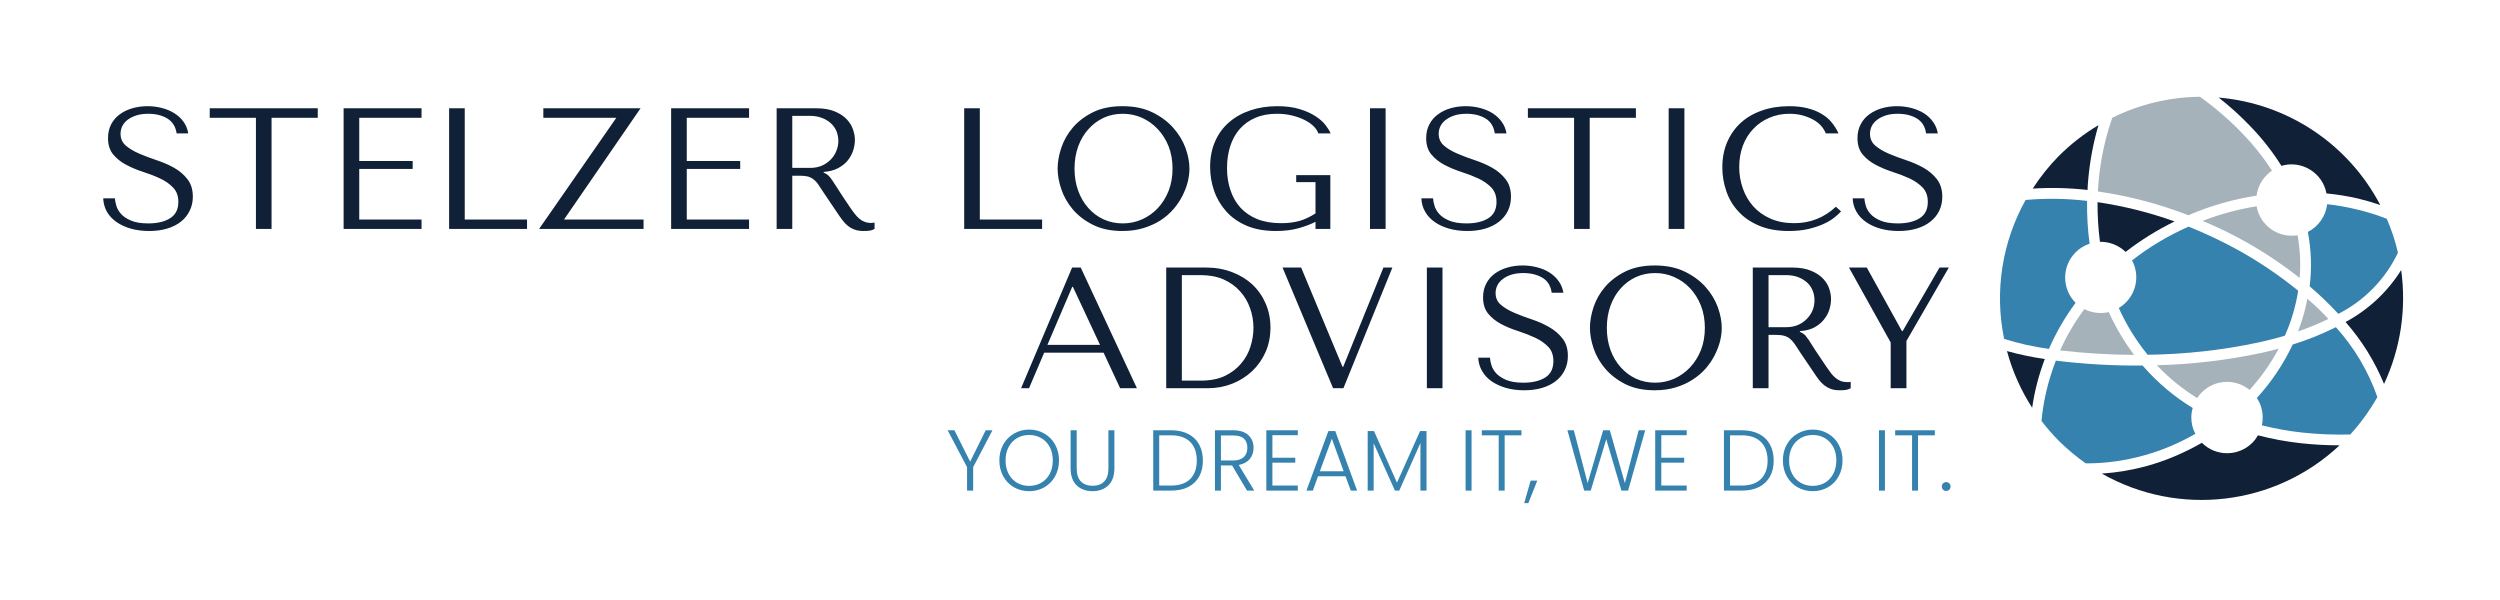 <svg xmlns="http://www.w3.org/2000/svg" version="1.1" xmlns:xlink="http://www.w3.org/1999/xlink" xmlns:svgjs="http://svgjs.dev/svgjs" viewBox="0 0 21.754 5.221"><g transform="matrix(1,0,0,1,0.842,0.924)"><g><path d=" M 0.056 0.802 Q 0.059 0.867 0.089 0.92 Q 0.12 0.972 0.173 1.009 Q 0.227 1.046 0.298 1.066 Q 0.37 1.086 0.456 1.086 Q 0.543 1.086 0.613 1.065 Q 0.682 1.044 0.732 1.005 Q 0.781 0.966 0.808 0.911 Q 0.836 0.855 0.836 0.788 Q 0.836 0.695 0.789 0.635 Q 0.743 0.576 0.673 0.536 Q 0.603 0.497 0.521 0.47 Q 0.44 0.443 0.37 0.413 Q 0.3 0.383 0.254 0.344 Q 0.207 0.304 0.207 0.24 Q 0.207 0.204 0.223 0.172 Q 0.239 0.141 0.269 0.118 Q 0.3 0.095 0.345 0.08 Q 0.39 0.066 0.449 0.066 Q 0.546 0.066 0.614 0.107 Q 0.682 0.149 0.695 0.237 L 0.796 0.237 Q 0.787 0.181 0.756 0.137 Q 0.725 0.093 0.676 0.062 Q 0.629 0.032 0.568 0.016 Q 0.507 0 0.441 0 Q 0.372 0 0.31 0.018 Q 0.247 0.036 0.2 0.071 Q 0.153 0.105 0.125 0.158 Q 0.098 0.21 0.098 0.278 Q 0.098 0.366 0.143 0.42 Q 0.188 0.474 0.256 0.51 Q 0.324 0.546 0.404 0.572 Q 0.483 0.597 0.551 0.629 Q 0.62 0.661 0.664 0.708 Q 0.71 0.755 0.71 0.833 Q 0.71 0.93 0.638 0.975 Q 0.567 1.02 0.449 1.02 Q 0.354 1.02 0.297 0.995 Q 0.24 0.971 0.21 0.936 Q 0.18 0.902 0.17 0.865 Q 0.159 0.828 0.158 0.802 L 0.056 0.802 M 1.521 1.068 L 1.521 0.101 L 1.923 0.101 L 1.923 0.018 L 0.983 0.018 L 0.983 0.101 L 1.385 0.101 L 1.385 1.068 L 1.521 1.068 M 2.148 0.018 L 2.148 1.068 L 2.826 1.068 L 2.826 0.986 L 2.284 0.986 L 2.284 0.546 L 2.749 0.546 L 2.749 0.477 L 2.284 0.477 L 2.284 0.101 L 2.826 0.101 L 2.826 0.018 L 2.148 0.018 M 3.066 1.068 L 3.066 0.018 L 3.202 0.018 L 3.202 0.986 L 3.744 0.986 L 3.744 1.068 L 3.066 1.068 M 3.886 0.018 L 3.886 0.101 L 4.521 0.101 L 3.849 1.068 L 4.758 1.068 L 4.758 0.986 L 4.066 0.986 L 4.732 0.018 L 3.886 0.018 M 4.998 0.018 L 4.998 1.068 L 5.676 1.068 L 5.676 0.986 L 5.134 0.986 L 5.134 0.546 L 5.599 0.546 L 5.599 0.477 L 5.134 0.477 L 5.134 0.101 L 5.676 0.101 L 5.676 0.018 L 4.998 0.018 M 5.916 0.018 L 5.916 1.068 L 6.052 1.068 L 6.052 0.605 L 6.118 0.605 Q 6.16 0.605 6.188 0.612 Q 6.216 0.62 6.238 0.638 Q 6.261 0.655 6.28 0.684 Q 6.3 0.713 6.327 0.755 L 6.445 0.93 Q 6.468 0.965 6.49 0.993 Q 6.511 1.022 6.537 1.042 Q 6.562 1.062 6.595 1.074 Q 6.627 1.086 6.672 1.086 Q 6.705 1.086 6.726 1.083 Q 6.747 1.08 6.768 1.068 L 6.768 1.012 Q 6.76 1.014 6.753 1.015 Q 6.745 1.016 6.738 1.016 Q 6.706 1.016 6.682 1.006 Q 6.658 0.998 6.637 0.98 Q 6.616 0.963 6.597 0.938 Q 6.577 0.914 6.556 0.882 Q 6.493 0.79 6.459 0.736 Q 6.424 0.681 6.404 0.651 Q 6.384 0.621 6.371 0.608 Q 6.358 0.594 6.34 0.585 L 6.325 0.578 L 6.325 0.572 Q 6.397 0.567 6.449 0.54 Q 6.501 0.513 6.534 0.473 Q 6.567 0.432 6.582 0.385 Q 6.597 0.338 6.597 0.293 Q 6.597 0.252 6.581 0.204 Q 6.565 0.156 6.527 0.115 Q 6.489 0.074 6.423 0.046 Q 6.357 0.018 6.256 0.018 L 5.916 0.018 M 6.052 0.084 L 6.204 0.084 Q 6.261 0.084 6.307 0.101 Q 6.352 0.117 6.385 0.146 Q 6.418 0.175 6.436 0.216 Q 6.453 0.257 6.453 0.304 Q 6.453 0.345 6.437 0.386 Q 6.421 0.428 6.39 0.461 Q 6.358 0.495 6.313 0.516 Q 6.267 0.537 6.207 0.537 L 6.052 0.537 L 6.052 0.084 M 7.548 1.068 L 7.548 0.018 L 7.684 0.018 L 7.684 0.986 L 8.226 0.986 L 8.226 1.068 L 7.548 1.068 M 8.361 0.543 Q 8.361 0.627 8.393 0.722 Q 8.425 0.818 8.494 0.899 Q 8.563 0.98 8.67 1.033 Q 8.776 1.086 8.925 1.086 Q 9.025 1.086 9.107 1.061 Q 9.189 1.036 9.254 0.995 Q 9.319 0.953 9.367 0.898 Q 9.415 0.843 9.446 0.782 Q 9.477 0.722 9.493 0.66 Q 9.508 0.599 9.508 0.543 Q 9.508 0.459 9.474 0.364 Q 9.439 0.269 9.367 0.188 Q 9.295 0.107 9.185 0.053 Q 9.075 0 8.925 0 Q 8.776 0 8.67 0.052 Q 8.563 0.105 8.494 0.185 Q 8.425 0.266 8.393 0.362 Q 8.361 0.458 8.361 0.543 M 8.508 0.543 Q 8.508 0.438 8.54 0.35 Q 8.572 0.263 8.629 0.2 Q 8.685 0.137 8.761 0.101 Q 8.838 0.066 8.928 0.066 Q 9.016 0.066 9.095 0.101 Q 9.174 0.137 9.233 0.2 Q 9.292 0.263 9.327 0.35 Q 9.361 0.438 9.361 0.543 Q 9.361 0.648 9.327 0.736 Q 9.292 0.824 9.233 0.887 Q 9.174 0.95 9.095 0.985 Q 9.016 1.02 8.928 1.02 Q 8.838 1.02 8.761 0.985 Q 8.685 0.95 8.629 0.887 Q 8.572 0.824 8.54 0.736 Q 8.508 0.648 8.508 0.543 M 10.734 0.6 L 10.437 0.6 L 10.437 0.661 L 10.605 0.661 L 10.605 0.933 Q 10.537 0.977 10.467 0.998 Q 10.396 1.018 10.306 1.018 Q 10.188 1.018 10.099 0.983 Q 10.011 0.947 9.952 0.883 Q 9.894 0.819 9.865 0.731 Q 9.835 0.644 9.835 0.539 Q 9.835 0.435 9.863 0.348 Q 9.891 0.261 9.946 0.198 Q 10.002 0.135 10.082 0.101 Q 10.162 0.066 10.269 0.066 Q 10.339 0.066 10.401 0.081 Q 10.462 0.096 10.51 0.12 Q 10.558 0.144 10.589 0.175 Q 10.62 0.206 10.629 0.237 L 10.737 0.237 Q 10.723 0.204 10.691 0.163 Q 10.659 0.122 10.603 0.086 Q 10.548 0.05 10.466 0.025 Q 10.384 0 10.273 0 Q 10.146 0 10.039 0.036 Q 9.931 0.072 9.853 0.14 Q 9.775 0.207 9.732 0.305 Q 9.688 0.404 9.688 0.528 Q 9.688 0.635 9.722 0.734 Q 9.756 0.834 9.826 0.913 Q 9.895 0.992 10.003 1.039 Q 10.111 1.086 10.261 1.086 Q 10.374 1.086 10.461 1.061 Q 10.548 1.036 10.605 1.006 L 10.605 1.068 L 10.734 1.068 L 10.734 0.6 M 11.079 0.018 L 11.079 1.068 L 11.215 1.068 L 11.215 0.018 L 11.079 0.018 M 11.526 0.802 Q 11.529 0.867 11.56 0.92 Q 11.59 0.972 11.644 1.009 Q 11.697 1.046 11.769 1.066 Q 11.841 1.086 11.926 1.086 Q 12.013 1.086 12.083 1.065 Q 12.153 1.044 12.202 1.005 Q 12.252 0.966 12.279 0.911 Q 12.306 0.855 12.306 0.788 Q 12.306 0.695 12.259 0.635 Q 12.213 0.576 12.143 0.536 Q 12.073 0.497 11.992 0.47 Q 11.91 0.443 11.84 0.413 Q 11.77 0.383 11.724 0.344 Q 11.677 0.304 11.677 0.24 Q 11.677 0.204 11.693 0.172 Q 11.709 0.141 11.74 0.118 Q 11.77 0.095 11.815 0.08 Q 11.86 0.066 11.919 0.066 Q 12.016 0.066 12.085 0.107 Q 12.153 0.149 12.165 0.237 L 12.267 0.237 Q 12.258 0.181 12.226 0.137 Q 12.195 0.093 12.147 0.062 Q 12.099 0.032 12.038 0.016 Q 11.977 0 11.911 0 Q 11.842 0 11.78 0.018 Q 11.718 0.036 11.671 0.071 Q 11.623 0.105 11.596 0.158 Q 11.568 0.21 11.568 0.278 Q 11.568 0.366 11.613 0.42 Q 11.658 0.474 11.726 0.51 Q 11.794 0.546 11.874 0.572 Q 11.953 0.597 12.022 0.629 Q 12.09 0.661 12.135 0.708 Q 12.18 0.755 12.18 0.833 Q 12.18 0.93 12.109 0.975 Q 12.037 1.02 11.919 1.02 Q 11.824 1.02 11.767 0.995 Q 11.71 0.971 11.68 0.936 Q 11.65 0.902 11.64 0.865 Q 11.629 0.828 11.628 0.802 L 11.526 0.802 M 12.991 1.068 L 12.991 0.101 L 13.393 0.101 L 13.393 0.018 L 12.453 0.018 L 12.453 0.101 L 12.855 0.101 L 12.855 1.068 L 12.991 1.068 M 13.678 0.018 L 13.678 1.068 L 13.815 1.068 L 13.815 0.018 L 13.678 0.018 M 15.133 0.875 Q 14.98 1.018 14.77 1.018 Q 14.653 1.018 14.563 0.978 Q 14.473 0.938 14.413 0.87 Q 14.353 0.802 14.323 0.714 Q 14.292 0.626 14.292 0.53 Q 14.292 0.428 14.324 0.343 Q 14.356 0.258 14.415 0.197 Q 14.473 0.135 14.554 0.101 Q 14.634 0.066 14.728 0.066 Q 14.793 0.066 14.846 0.081 Q 14.899 0.096 14.941 0.12 Q 14.982 0.144 15.008 0.175 Q 15.034 0.206 15.045 0.237 L 15.156 0.237 Q 15.133 0.186 15.098 0.143 Q 15.063 0.099 15.01 0.068 Q 14.958 0.036 14.887 0.018 Q 14.817 0 14.727 0 Q 14.596 0 14.489 0.038 Q 14.382 0.075 14.305 0.145 Q 14.229 0.215 14.187 0.313 Q 14.145 0.411 14.145 0.533 Q 14.145 0.638 14.179 0.737 Q 14.212 0.837 14.283 0.914 Q 14.353 0.992 14.463 1.039 Q 14.572 1.086 14.724 1.086 Q 14.82 1.086 14.896 1.068 Q 14.971 1.05 15.028 1.024 Q 15.084 0.998 15.121 0.968 Q 15.159 0.938 15.178 0.915 L 15.133 0.875 M 15.279 0.802 Q 15.282 0.867 15.313 0.92 Q 15.343 0.972 15.397 1.009 Q 15.45 1.046 15.522 1.066 Q 15.594 1.086 15.679 1.086 Q 15.766 1.086 15.836 1.065 Q 15.906 1.044 15.955 1.005 Q 16.005 0.966 16.032 0.911 Q 16.059 0.855 16.059 0.788 Q 16.059 0.695 16.012 0.635 Q 15.966 0.576 15.896 0.536 Q 15.826 0.497 15.745 0.47 Q 15.663 0.443 15.593 0.413 Q 15.523 0.383 15.477 0.344 Q 15.43 0.304 15.43 0.24 Q 15.43 0.204 15.446 0.172 Q 15.462 0.141 15.493 0.118 Q 15.523 0.095 15.568 0.08 Q 15.613 0.066 15.672 0.066 Q 15.769 0.066 15.838 0.107 Q 15.906 0.149 15.918 0.237 L 16.02 0.237 Q 16.011 0.181 15.979 0.137 Q 15.948 0.093 15.9 0.062 Q 15.852 0.032 15.791 0.016 Q 15.73 0 15.664 0 Q 15.595 0 15.533 0.018 Q 15.471 0.036 15.424 0.071 Q 15.376 0.105 15.349 0.158 Q 15.321 0.21 15.321 0.278 Q 15.321 0.366 15.366 0.42 Q 15.411 0.474 15.479 0.51 Q 15.547 0.546 15.627 0.572 Q 15.706 0.597 15.775 0.629 Q 15.843 0.661 15.888 0.708 Q 15.933 0.755 15.933 0.833 Q 15.933 0.93 15.862 0.975 Q 15.79 1.02 15.672 1.02 Q 15.577 1.02 15.52 0.995 Q 15.463 0.971 15.433 0.936 Q 15.403 0.902 15.393 0.865 Q 15.382 0.828 15.381 0.802 L 15.279 0.802 M 8.761 2.145 L 8.905 2.454 L 9.051 2.454 L 8.562 1.404 L 8.487 1.404 L 8.043 2.454 L 8.112 2.454 L 8.244 2.145 L 8.761 2.145 M 8.73 2.077 L 8.272 2.077 L 8.488 1.572 L 8.494 1.572 L 8.73 2.077 M 9.306 2.454 L 9.306 1.404 L 9.651 1.404 Q 9.775 1.404 9.879 1.444 Q 9.982 1.483 10.057 1.553 Q 10.131 1.623 10.172 1.719 Q 10.213 1.815 10.213 1.926 Q 10.213 2.041 10.171 2.138 Q 10.128 2.235 10.054 2.305 Q 9.979 2.376 9.88 2.415 Q 9.781 2.454 9.669 2.454 L 9.306 2.454 M 9.442 2.388 L 9.607 2.388 Q 9.73 2.388 9.817 2.347 Q 9.903 2.305 9.958 2.239 Q 10.014 2.173 10.039 2.092 Q 10.065 2.01 10.065 1.929 Q 10.065 1.839 10.035 1.756 Q 10.005 1.672 9.947 1.609 Q 9.889 1.545 9.804 1.507 Q 9.718 1.47 9.607 1.47 L 9.442 1.47 L 9.442 2.388 M 10.318 1.404 L 10.758 2.454 L 10.848 2.454 L 11.274 1.404 L 11.196 1.404 L 10.846 2.268 L 10.84 2.268 L 10.48 1.404 L 10.318 1.404 M 11.574 1.404 L 11.574 2.454 L 11.71 2.454 L 11.71 1.404 L 11.574 1.404 M 12.021 2.188 Q 12.024 2.253 12.055 2.305 Q 12.085 2.358 12.139 2.395 Q 12.192 2.431 12.264 2.452 Q 12.336 2.472 12.421 2.472 Q 12.508 2.472 12.578 2.451 Q 12.648 2.43 12.697 2.391 Q 12.747 2.352 12.774 2.296 Q 12.801 2.241 12.801 2.173 Q 12.801 2.08 12.754 2.021 Q 12.708 1.962 12.638 1.922 Q 12.568 1.882 12.487 1.855 Q 12.405 1.828 12.335 1.798 Q 12.265 1.768 12.219 1.729 Q 12.172 1.69 12.172 1.626 Q 12.172 1.59 12.188 1.558 Q 12.204 1.527 12.235 1.504 Q 12.265 1.48 12.31 1.466 Q 12.355 1.452 12.414 1.452 Q 12.511 1.452 12.58 1.493 Q 12.648 1.534 12.66 1.623 L 12.762 1.623 Q 12.753 1.567 12.721 1.523 Q 12.69 1.479 12.642 1.448 Q 12.594 1.417 12.533 1.402 Q 12.472 1.386 12.406 1.386 Q 12.337 1.386 12.275 1.404 Q 12.213 1.422 12.166 1.456 Q 12.118 1.491 12.091 1.543 Q 12.063 1.596 12.063 1.663 Q 12.063 1.752 12.108 1.806 Q 12.153 1.86 12.221 1.896 Q 12.289 1.932 12.369 1.957 Q 12.448 1.983 12.517 2.015 Q 12.585 2.047 12.63 2.094 Q 12.675 2.14 12.675 2.218 Q 12.675 2.316 12.604 2.361 Q 12.532 2.406 12.414 2.406 Q 12.319 2.406 12.262 2.381 Q 12.205 2.356 12.175 2.322 Q 12.145 2.287 12.135 2.251 Q 12.124 2.214 12.123 2.188 L 12.021 2.188 M 12.993 1.929 Q 12.993 2.013 13.025 2.108 Q 13.057 2.203 13.126 2.284 Q 13.195 2.365 13.302 2.419 Q 13.408 2.472 13.557 2.472 Q 13.657 2.472 13.739 2.447 Q 13.821 2.422 13.886 2.38 Q 13.951 2.338 13.999 2.284 Q 14.047 2.229 14.078 2.168 Q 14.109 2.107 14.125 2.046 Q 14.14 1.984 14.14 1.929 Q 14.14 1.845 14.106 1.75 Q 14.071 1.654 13.999 1.573 Q 13.927 1.492 13.817 1.439 Q 13.707 1.386 13.557 1.386 Q 13.408 1.386 13.302 1.438 Q 13.195 1.491 13.126 1.571 Q 13.057 1.651 13.025 1.747 Q 12.993 1.843 12.993 1.929 M 13.14 1.929 Q 13.14 1.824 13.172 1.736 Q 13.204 1.648 13.261 1.585 Q 13.317 1.522 13.393 1.487 Q 13.47 1.452 13.56 1.452 Q 13.648 1.452 13.727 1.487 Q 13.806 1.522 13.865 1.585 Q 13.924 1.648 13.959 1.736 Q 13.993 1.824 13.993 1.929 Q 13.993 2.034 13.959 2.122 Q 13.924 2.209 13.865 2.272 Q 13.806 2.335 13.727 2.371 Q 13.648 2.406 13.56 2.406 Q 13.47 2.406 13.393 2.371 Q 13.317 2.335 13.261 2.272 Q 13.204 2.209 13.172 2.122 Q 13.14 2.034 13.14 1.929 M 14.41 1.404 L 14.41 2.454 L 14.547 2.454 L 14.547 1.99 L 14.613 1.99 Q 14.655 1.99 14.683 1.998 Q 14.71 2.005 14.733 2.023 Q 14.755 2.041 14.775 2.07 Q 14.794 2.098 14.821 2.14 L 14.94 2.316 Q 14.962 2.35 14.984 2.379 Q 15.006 2.407 15.031 2.428 Q 15.057 2.448 15.089 2.46 Q 15.121 2.472 15.166 2.472 Q 15.199 2.472 15.22 2.469 Q 15.241 2.466 15.262 2.454 L 15.262 2.398 Q 15.255 2.4 15.247 2.401 Q 15.24 2.401 15.232 2.401 Q 15.201 2.401 15.177 2.392 Q 15.153 2.383 15.132 2.366 Q 15.111 2.349 15.091 2.324 Q 15.072 2.299 15.051 2.268 Q 14.988 2.176 14.953 2.122 Q 14.919 2.067 14.899 2.037 Q 14.878 2.007 14.866 1.993 Q 14.853 1.98 14.835 1.971 L 14.82 1.963 L 14.82 1.957 Q 14.892 1.953 14.944 1.926 Q 14.995 1.899 15.028 1.858 Q 15.061 1.818 15.076 1.771 Q 15.091 1.723 15.091 1.678 Q 15.091 1.638 15.076 1.59 Q 15.06 1.542 15.022 1.501 Q 14.983 1.459 14.917 1.432 Q 14.851 1.404 14.751 1.404 L 14.41 1.404 M 14.547 1.47 L 14.698 1.47 Q 14.755 1.47 14.801 1.486 Q 14.847 1.503 14.88 1.532 Q 14.913 1.561 14.93 1.602 Q 14.947 1.642 14.947 1.69 Q 14.947 1.731 14.932 1.772 Q 14.916 1.813 14.884 1.847 Q 14.853 1.881 14.807 1.902 Q 14.761 1.923 14.701 1.923 L 14.547 1.923 L 14.547 1.47 M 15.247 1.404 L 15.61 2.056 L 15.61 2.454 L 15.747 2.454 L 15.747 2.043 L 16.116 1.404 L 16.035 1.404 L 15.714 1.957 L 15.708 1.957 L 15.402 1.404 L 15.247 1.404" fill="#102036" fill-rule="nonzero"></path></g><g><path d=" M 7.794 2.82 L 7.626 3.141 L 7.626 3.345 L 7.573 3.345 L 7.573 3.141 L 7.404 2.82 L 7.463 2.82 L 7.6 3.093 L 7.735 2.82 L 7.794 2.82 M 7.981 3.316 Q 7.922 3.282 7.888 3.221 Q 7.854 3.159 7.854 3.082 Q 7.854 3.005 7.888 2.944 Q 7.922 2.883 7.981 2.849 Q 8.041 2.814 8.113 2.814 Q 8.187 2.814 8.246 2.849 Q 8.305 2.883 8.339 2.944 Q 8.373 3.005 8.373 3.082 Q 8.373 3.159 8.339 3.221 Q 8.305 3.282 8.246 3.316 Q 8.187 3.35 8.113 3.35 Q 8.041 3.35 7.981 3.316 M 8.218 3.277 Q 8.265 3.25 8.292 3.2 Q 8.319 3.149 8.319 3.082 Q 8.319 3.015 8.292 2.965 Q 8.265 2.915 8.218 2.888 Q 8.172 2.861 8.113 2.861 Q 8.055 2.861 8.008 2.888 Q 7.962 2.915 7.935 2.965 Q 7.908 3.015 7.908 3.082 Q 7.908 3.149 7.935 3.2 Q 7.962 3.25 8.008 3.277 Q 8.055 3.304 8.113 3.304 Q 8.172 3.304 8.218 3.277 M 8.527 2.82 L 8.527 3.15 Q 8.527 3.228 8.564 3.266 Q 8.601 3.303 8.665 3.303 Q 8.73 3.303 8.766 3.266 Q 8.803 3.229 8.803 3.15 L 8.803 2.82 L 8.855 2.82 L 8.855 3.15 Q 8.855 3.249 8.802 3.3 Q 8.749 3.35 8.665 3.35 Q 8.58 3.35 8.527 3.3 Q 8.474 3.249 8.474 3.15 L 8.474 2.82 L 8.527 2.82 M 9.497 2.852 Q 9.559 2.883 9.592 2.943 Q 9.625 3.002 9.625 3.084 Q 9.625 3.165 9.592 3.224 Q 9.559 3.282 9.497 3.314 Q 9.435 3.345 9.348 3.345 L 9.193 3.345 L 9.193 2.82 L 9.348 2.82 Q 9.435 2.82 9.497 2.852 M 9.515 3.244 Q 9.572 3.186 9.572 3.084 Q 9.572 2.98 9.515 2.922 Q 9.457 2.864 9.348 2.864 L 9.245 2.864 L 9.245 3.301 L 9.348 3.301 Q 9.457 3.301 9.515 3.244 M 10.009 3.345 L 9.879 3.126 L 9.782 3.126 L 9.782 3.345 L 9.73 3.345 L 9.73 2.82 L 9.887 2.82 Q 9.975 2.82 10.02 2.862 Q 10.066 2.904 10.066 2.973 Q 10.066 3.03 10.033 3.07 Q 10 3.11 9.937 3.122 L 10.072 3.345 L 10.009 3.345 M 9.782 3.083 L 9.888 3.083 Q 9.949 3.083 9.981 3.053 Q 10.012 3.023 10.012 2.973 Q 10.012 2.921 9.982 2.893 Q 9.952 2.865 9.887 2.865 L 9.782 2.865 L 9.782 3.083 M 10.23 2.863 L 10.23 3.059 L 10.429 3.059 L 10.429 3.102 L 10.23 3.102 L 10.23 3.301 L 10.451 3.301 L 10.451 3.345 L 10.177 3.345 L 10.177 2.82 L 10.451 2.82 L 10.451 2.863 L 10.23 2.863 M 10.866 3.22 L 10.627 3.22 L 10.582 3.345 L 10.526 3.345 L 10.717 2.827 L 10.777 2.827 L 10.967 3.345 L 10.912 3.345 L 10.866 3.22 M 10.85 3.177 L 10.747 2.893 L 10.643 3.177 L 10.85 3.177 M 11.571 2.827 L 11.571 3.345 L 11.518 3.345 L 11.518 2.931 L 11.334 3.345 L 11.296 3.345 L 11.111 2.933 L 11.111 3.345 L 11.059 3.345 L 11.059 2.827 L 11.114 2.827 L 11.314 3.276 L 11.515 2.827 L 11.571 2.827 M 11.963 2.82 L 11.963 3.345 L 11.911 3.345 L 11.911 2.82 L 11.963 2.82 M 12.397 2.82 L 12.397 2.864 L 12.251 2.864 L 12.251 3.345 L 12.199 3.345 L 12.199 2.864 L 12.052 2.864 L 12.052 2.82 L 12.397 2.82 M 12.535 3.258 L 12.457 3.454 L 12.421 3.454 L 12.477 3.258 L 12.535 3.258 M 13.474 2.82 L 13.325 3.345 L 13.267 3.345 L 13.135 2.898 L 13 3.345 L 12.943 3.345 L 12.797 2.82 L 12.853 2.82 L 12.973 3.28 L 13.108 2.82 L 13.166 2.82 L 13.297 3.28 L 13.417 2.82 L 13.474 2.82 M 13.614 2.863 L 13.614 3.059 L 13.813 3.059 L 13.813 3.102 L 13.614 3.102 L 13.614 3.301 L 13.835 3.301 L 13.835 3.345 L 13.561 3.345 L 13.561 2.82 L 13.835 2.82 L 13.835 2.863 L 13.614 2.863 M 14.464 2.852 Q 14.526 2.883 14.559 2.943 Q 14.592 3.002 14.592 3.084 Q 14.592 3.165 14.559 3.224 Q 14.526 3.282 14.464 3.314 Q 14.401 3.345 14.314 3.345 L 14.159 3.345 L 14.159 2.82 L 14.314 2.82 Q 14.401 2.82 14.464 2.852 M 14.481 3.244 Q 14.539 3.186 14.539 3.084 Q 14.539 2.98 14.481 2.922 Q 14.424 2.864 14.314 2.864 L 14.212 2.864 L 14.212 3.301 L 14.314 3.301 Q 14.424 3.301 14.481 3.244 M 14.8 3.316 Q 14.74 3.282 14.706 3.221 Q 14.672 3.159 14.672 3.082 Q 14.672 3.005 14.706 2.944 Q 14.74 2.883 14.8 2.849 Q 14.859 2.814 14.932 2.814 Q 15.005 2.814 15.064 2.849 Q 15.124 2.883 15.157 2.944 Q 15.191 3.005 15.191 3.082 Q 15.191 3.159 15.157 3.221 Q 15.124 3.282 15.064 3.316 Q 15.005 3.35 14.932 3.35 Q 14.859 3.35 14.8 3.316 M 15.037 3.277 Q 15.083 3.25 15.11 3.2 Q 15.137 3.149 15.137 3.082 Q 15.137 3.015 15.11 2.965 Q 15.083 2.915 15.037 2.888 Q 14.99 2.861 14.932 2.861 Q 14.873 2.861 14.827 2.888 Q 14.78 2.915 14.753 2.965 Q 14.726 3.015 14.726 3.082 Q 14.726 3.149 14.753 3.2 Q 14.78 3.25 14.827 3.277 Q 14.873 3.304 14.932 3.304 Q 14.99 3.304 15.037 3.277 M 15.56 2.82 L 15.56 3.345 L 15.508 3.345 L 15.508 2.82 L 15.56 2.82 M 15.994 2.82 L 15.994 2.864 L 15.848 2.864 L 15.848 3.345 L 15.796 3.345 L 15.796 2.864 L 15.649 2.864 L 15.649 2.82 L 15.994 2.82 M 16.066 3.337 Q 16.055 3.326 16.055 3.309 Q 16.055 3.293 16.066 3.282 Q 16.077 3.271 16.093 3.271 Q 16.109 3.271 16.12 3.282 Q 16.131 3.293 16.131 3.309 Q 16.131 3.326 16.12 3.337 Q 16.109 3.348 16.093 3.348 Q 16.077 3.348 16.066 3.337" fill="#3682ae" fill-rule="nonzero"></path></g><g clip-path="url(&quot;#SvgjsClipPath1001&quot;)"><g clip-path="url(&quot;#SvgjsClipPath1000ca25344b-a4ab-4510-b41d-5a710c9a0a3b&quot;)"><path d=" M 19.419 1.851 C 19.363 1.791 19.302 1.732 19.236 1.676 C 19.225 1.734 19.211 1.792 19.193 1.848 C 19.182 1.886 19.169 1.923 19.155 1.96 C 19.245 1.929 19.333 1.893 19.419 1.851 Z" fill="#a5b2ba" transform="matrix(1,0,0,1,0,0)" fill-rule="evenodd"></path></g><g clip-path="url(&quot;#SvgjsClipPath1000ca25344b-a4ab-4510-b41d-5a710c9a0a3b&quot;)"><path d=" M 19.151 1.123 C 18.982 1.151 18.823 1.038 18.794 0.871 C 18.633 0.897 18.476 0.939 18.324 0.998 C 18.452 1.051 18.577 1.112 18.699 1.18 C 18.864 1.273 19.021 1.378 19.169 1.495 C 19.179 1.37 19.172 1.246 19.151 1.123 Z" fill="#a5b2ba" transform="matrix(1,0,0,1,0,0)" fill-rule="evenodd"></path></g><g clip-path="url(&quot;#SvgjsClipPath1000ca25344b-a4ab-4510-b41d-5a710c9a0a3b&quot;)"><path d=" M 17.654 1.268 C 17.786 1.166 17.929 1.077 18.08 1.003 C 17.863 0.925 17.638 0.869 17.41 0.835 C 17.409 0.951 17.416 1.066 17.431 1.18 L 17.437 1.18 C 17.518 1.18 17.596 1.212 17.654 1.268 Z" fill="#102036" transform="matrix(1,0,0,1,0,0)" fill-rule="evenodd"></path></g><g clip-path="url(&quot;#SvgjsClipPath1000ca25344b-a4ab-4510-b41d-5a710c9a0a3b&quot;)"><path d=" M 17.595 1.756 C 17.66 1.902 17.745 2.039 17.846 2.163 C 18.168 2.159 18.49 2.124 18.805 2.057 C 18.885 2.04 18.964 2.02 19.04 1.997 C 19.066 1.939 19.088 1.881 19.106 1.821 C 19.128 1.75 19.144 1.679 19.156 1.606 C 18.998 1.477 18.83 1.363 18.653 1.263 C 18.507 1.182 18.357 1.11 18.202 1.048 C 18.026 1.126 17.861 1.224 17.71 1.342 C 17.789 1.488 17.738 1.671 17.595 1.756 Z" fill="#3682ae" transform="matrix(1,0,0,1,0,0)" fill-rule="evenodd"></path></g><g clip-path="url(&quot;#SvgjsClipPath1000ca25344b-a4ab-4510-b41d-5a710c9a0a3b&quot;)"><path d=" M 17.295 1.766 C 17.212 1.878 17.141 1.998 17.084 2.125 C 17.297 2.15 17.512 2.163 17.728 2.164 C 17.641 2.048 17.567 1.924 17.508 1.792 C 17.436 1.808 17.361 1.799 17.295 1.766 Z" fill="#a5b2ba" transform="matrix(1,0,0,1,0,0)" fill-rule="evenodd"></path></g><g clip-path="url(&quot;#SvgjsClipPath1000ca25344b-a4ab-4510-b41d-5a710c9a0a3b&quot;)"><path d=" M 18.733 2.469 C 18.832 2.36 18.917 2.239 18.986 2.11 C 18.933 2.124 18.88 2.137 18.826 2.149 C 18.53 2.211 18.228 2.247 17.926 2.254 C 18.03 2.364 18.148 2.46 18.277 2.54 C 18.288 2.522 18.302 2.505 18.317 2.49 C 18.43 2.377 18.61 2.368 18.733 2.469 Z" fill="#a5b2ba" transform="matrix(1,0,0,1,0,0)" fill-rule="evenodd"></path></g><g clip-path="url(&quot;#SvgjsClipPath1000ca25344b-a4ab-4510-b41d-5a710c9a0a3b&quot;)"><path d=" M 19.87 0.86 C 19.592 0.328 19.062 -0.024 18.464 -0.075 C 18.561 0.001 18.653 0.084 18.738 0.173 C 18.841 0.279 18.932 0.395 19.01 0.519 C 19.094 0.494 19.184 0.506 19.259 0.552 C 19.334 0.597 19.386 0.673 19.402 0.759 C 19.495 0.768 19.588 0.783 19.679 0.804 C 19.745 0.82 19.808 0.839 19.87 0.86 Z" fill="#102036" transform="matrix(1,0,0,1,0,0)" fill-rule="evenodd"></path></g><g clip-path="url(&quot;#SvgjsClipPath1000ca25344b-a4ab-4510-b41d-5a710c9a0a3b&quot;)"><path d=" M 20.024 1.275 C 20.001 1.174 19.968 1.075 19.927 0.98 C 19.84 0.946 19.751 0.918 19.66 0.897 C 19.577 0.877 19.493 0.862 19.408 0.853 C 19.396 0.956 19.333 1.047 19.24 1.094 C 19.27 1.25 19.275 1.41 19.256 1.568 C 19.343 1.642 19.427 1.722 19.505 1.807 C 19.732 1.692 19.915 1.505 20.024 1.275 Z" fill="#3682ae" transform="matrix(1,0,0,1,0,0)" fill-rule="evenodd"></path></g><g clip-path="url(&quot;#SvgjsClipPath1000ca25344b-a4ab-4510-b41d-5a710c9a0a3b&quot;)"><path d=" M 19.903 2.417 C 20.047 2.108 20.099 1.764 20.052 1.426 C 19.933 1.616 19.766 1.772 19.568 1.878 C 19.709 2.038 19.822 2.22 19.903 2.417 Z" fill="#102036" transform="matrix(1,0,0,1,0,0)" fill-rule="evenodd"></path></g><g clip-path="url(&quot;#SvgjsClipPath1000ca25344b-a4ab-4510-b41d-5a710c9a0a3b&quot;)"><path d=" M 19.609 2.857 C 19.7 2.757 19.779 2.648 19.845 2.531 C 19.766 2.306 19.644 2.1 19.484 1.923 C 19.363 1.983 19.238 2.034 19.108 2.074 C 19.028 2.244 18.923 2.4 18.796 2.539 C 18.83 2.589 18.847 2.649 18.847 2.709 C 18.847 2.732 18.845 2.755 18.84 2.777 C 18.955 2.806 19.073 2.827 19.191 2.84 C 19.33 2.855 19.469 2.86 19.609 2.857 Z" fill="#3682ae" transform="matrix(1,0,0,1,0,0)" fill-rule="evenodd"></path></g><g clip-path="url(&quot;#SvgjsClipPath1000ca25344b-a4ab-4510-b41d-5a710c9a0a3b&quot;)"><path d=" M 17.447 3.197 C 18.116 3.577 18.955 3.478 19.516 2.951 C 19.404 2.951 19.292 2.945 19.181 2.933 C 19.054 2.919 18.929 2.896 18.806 2.864 C 18.792 2.888 18.776 2.91 18.757 2.929 L 18.757 2.929 C 18.635 3.05 18.439 3.05 18.318 2.929 L 18.318 2.929 C 18.167 3.016 18.007 3.084 17.839 3.131 C 17.711 3.166 17.58 3.188 17.447 3.197 Z" fill="#102036" transform="matrix(1,0,0,1,0,0)" fill-rule="evenodd"></path></g><g clip-path="url(&quot;#SvgjsClipPath1000ca25344b-a4ab-4510-b41d-5a710c9a0a3b&quot;)"><path d=" M 16.922 2.739 C 16.969 2.8 17.02 2.858 17.074 2.913 C 17.146 2.984 17.224 3.049 17.307 3.108 C 17.478 3.109 17.648 3.085 17.813 3.039 C 17.969 2.996 18.12 2.932 18.261 2.851 C 18.238 2.807 18.226 2.759 18.226 2.709 C 18.226 2.681 18.23 2.653 18.238 2.626 C 18.078 2.529 17.934 2.407 17.81 2.266 L 17.802 2.257 C 17.55 2.259 17.297 2.245 17.046 2.214 L 17.046 2.218 C 16.981 2.385 16.939 2.56 16.922 2.739 Z" fill="#3682ae" transform="matrix(1,0,0,1,0,0)" fill-rule="evenodd"></path></g><g clip-path="url(&quot;#SvgjsClipPath1000ca25344b-a4ab-4510-b41d-5a710c9a0a3b&quot;)"><path d=" M 16.622 2.131 C 16.669 2.306 16.743 2.472 16.841 2.624 C 16.862 2.479 16.899 2.337 16.951 2.2 C 16.84 2.184 16.73 2.161 16.622 2.131 Z" fill="#102036" transform="matrix(1,0,0,1,0,0)" fill-rule="evenodd"></path></g><g clip-path="url(&quot;#SvgjsClipPath1000ca25344b-a4ab-4510-b41d-5a710c9a0a3b&quot;)"><path d=" M 16.784 0.816 C 16.579 1.183 16.512 1.612 16.597 2.025 C 16.724 2.065 16.855 2.094 16.987 2.112 C 17.049 1.97 17.127 1.835 17.219 1.711 L 17.219 1.711 L 17.219 1.711 C 17.098 1.589 17.098 1.393 17.219 1.272 C 17.253 1.237 17.295 1.212 17.341 1.196 C 17.324 1.073 17.317 0.948 17.319 0.824 C 17.141 0.803 16.962 0.8 16.784 0.816 Z" fill="#3682ae" transform="matrix(1,0,0,1,0,0)" fill-rule="evenodd"></path></g><g clip-path="url(&quot;#SvgjsClipPath1000ca25344b-a4ab-4510-b41d-5a710c9a0a3b&quot;)"><path d=" M 17.418 0.165 C 17.293 0.239 17.178 0.329 17.074 0.432 C 16.989 0.519 16.912 0.614 16.846 0.717 C 17.005 0.707 17.164 0.711 17.323 0.729 C 17.323 0.697 17.327 0.667 17.329 0.638 C 17.343 0.477 17.373 0.319 17.418 0.165 Z" fill="#102036" transform="matrix(1,0,0,1,0,0)" fill-rule="evenodd"></path></g><g clip-path="url(&quot;#SvgjsClipPath1000ca25344b-a4ab-4510-b41d-5a710c9a0a3b&quot;)"><path d=" M 18.301 -0.082 C 18.036 -0.079 17.775 -0.017 17.538 0.101 C 17.477 0.277 17.437 0.46 17.42 0.646 C 17.417 0.678 17.415 0.71 17.413 0.742 C 17.682 0.781 17.946 0.85 18.2 0.949 C 18.39 0.867 18.589 0.81 18.794 0.778 C 18.803 0.71 18.834 0.647 18.882 0.599 C 18.896 0.585 18.911 0.572 18.928 0.561 C 18.854 0.446 18.769 0.339 18.674 0.241 C 18.56 0.122 18.435 0.014 18.301 -0.082 Z" fill="#a5b2ba" transform="matrix(1,0,0,1,0,0)" fill-rule="evenodd"></path></g></g></g><defs><clipPath id="SvgjsClipPath1001"><path d=" M 16.561 -0.082 h 3.508 v 3.508 h -3.508 Z"></path></clipPath><clipPath id="SvgjsClipPath1000ca25344b-a4ab-4510-b41d-5a710c9a0a3b"><path d=" M 16.561 -0.082 L 20.069 -0.082 L 20.069 3.426 L 16.561 3.426 Z"></path></clipPath></defs></svg>